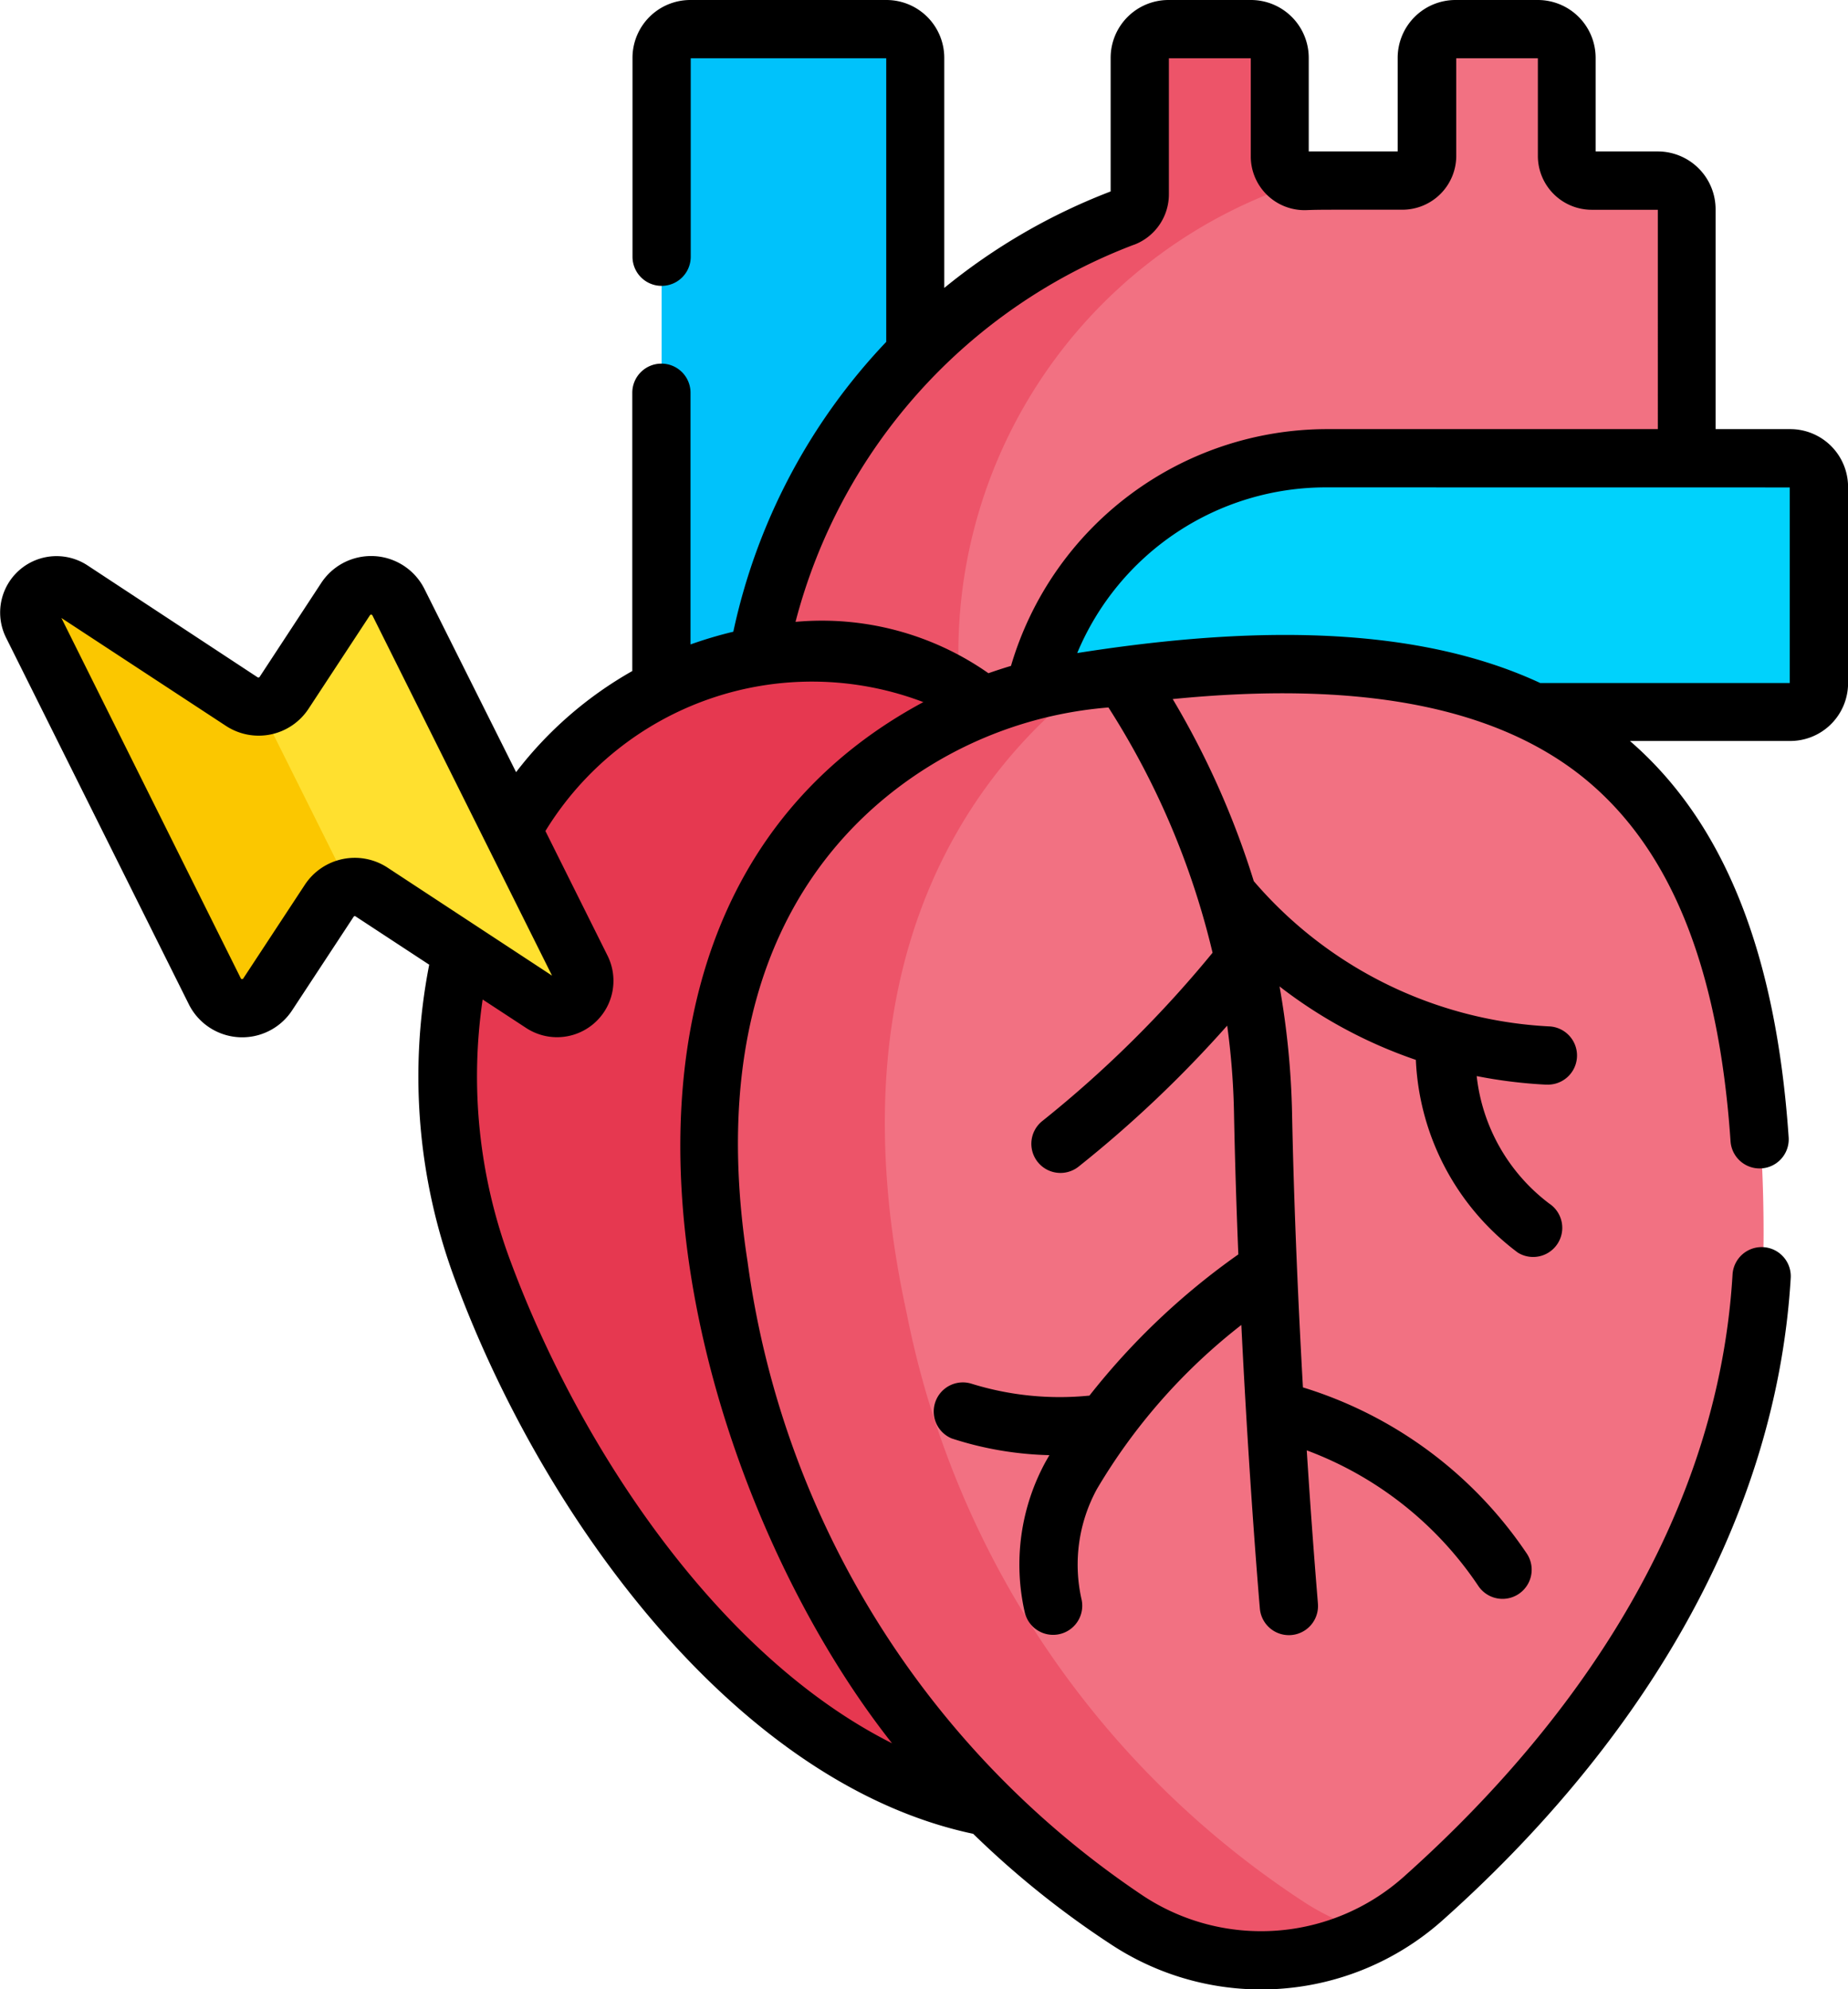 <svg xmlns="http://www.w3.org/2000/svg" width="27.035" height="29.092" viewBox="0 0 27.035 29.092">
  <g id="heart_9849954" transform="translate(-18.102 0)">
    <g id="Group_47962" data-name="Group 47962" transform="translate(18.532 0.426)">
      <path id="Path_46987" data-name="Path 46987" d="M192.148,12.245V7.92a.419.419,0,0,0-.419-.419h-2.875a.419.419,0,0,0-.419.419v9.225l1.669,1.05,2.675-4.963Z" transform="translate(-179.186 -7.501)" fill="#00c2fb"/>
      <path id="Path_46988" data-name="Path 46988" d="M213.368,16.671a8.476,8.476,0,0,1,5.35-6.417.359.359,0,0,0,.232-.336v-2a.419.419,0,0,1,.419-.419h1.209A.419.419,0,0,1,221,7.92V9.362a.359.359,0,0,0,.372.36l-3.861,3.112v5.531Z" transform="translate(-202.702 -7.501)" fill="#ed5469"/>
      <path id="Path_46989" data-name="Path 46989" d="M275.529,13.777V10.135a.419.419,0,0,0-.418-.419h-.976a.36.36,0,0,1-.361-.36V7.92a.419.419,0,0,0-.419-.419h-1.209a.419.419,0,0,0-.419.419V9.356a.36.36,0,0,1-.361.36c-.822,0-1.216,0-1.421.006a7.226,7.226,0,0,0-5.015,7.816h2.226l2.486-2.714h4.792Z" transform="translate(-251.281 -7.501)" fill="#f27182"/>
      <path id="Path_46990" data-name="Path 46990" d="M290.79,122.36l1.058-.706h3.76a.419.419,0,0,0,.419-.419v-2.875a.419.419,0,0,0-.419-.419h-6.783a4.393,4.393,0,0,0-4.27,3.386l1.283,1.032h4.952Z" transform="translate(-269.843 -111.666)" fill="#00d2fc"/>
      <path id="Path_46991" data-name="Path 46991" d="M141.223,168.123a4.03,4.03,0,0,0-3.8-.613,5.247,5.247,0,0,0-3.107,2.416l-.724,1.784a8.011,8.011,0,0,0,.3,4.658c1.344,3.634,4.175,7.253,7.39,7.851l-1.511-3.523V170.384Z" transform="translate(-127.257 -158.222)" fill="#e63850"/>
      <path id="Path_46992" data-name="Path 46992" d="M210.445,193.446a3.568,3.568,0,0,1-3.58-.184,13.561,13.561,0,0,1-5.829-8.738c-1.733-8.053,4.489-9.268,4.489-9.268.257-.046.785-.13.785-.13l-.447.989,3.509,15.977Z" transform="translate(-190.783 -165.601)" fill="#ed5469"/>
      <path id="Path_46993" data-name="Path 46993" d="M29.677,152.57l-.647-.19a.445.445,0,0,1-.256-.073l-2.492-1.634a.4.4,0,0,0-.575.511l2.673,5.36a.447.447,0,0,0,.774.046l.9-1.369a.448.448,0,0,1,.3-.195l.189-.7Z" transform="translate(-25.663 -142.474)" fill="#fbc700"/>
      <path id="Path_46994" data-name="Path 46994" d="M89.628,156.245l-2.673-5.36a.447.447,0,0,0-.774-.046l-.9,1.369a.446.446,0,0,1-.364.2l1.32,2.646a.443.443,0,0,1,.322.066l2.492,1.634A.4.4,0,0,0,89.628,156.245Z" transform="translate(-81.552 -142.503)" fill="#ffe02f"/>
      <path id="Path_46995" data-name="Path 46995" d="M249.852,171.079l-.29.29-.661-.165c-1.635,1.236-3.846,3.973-2.694,9.255a13.383,13.383,0,0,0,5.829,8.622,3.586,3.586,0,0,0,1,.443,3.519,3.519,0,0,0,.723-.5c2.051-1.824,4.984-5.222,4.984-9.732C258.742,172.921,256.147,170.385,249.852,171.079Z" transform="translate(-233.373 -161.679)" fill="#f27182"/>
    </g>
    <g id="Group_47963" data-name="Group 47963" transform="translate(18.102 0)">
      <path id="Path_46996" data-name="Path 46996" d="M27.778,5.318a.426.426,0,0,0-.426.426v4.07a5.637,5.637,0,0,0-1.7,1.479L24.313,8.617A.873.873,0,0,0,22.8,8.528L21.9,9.9a.021.021,0,0,1-.029.006L19.382,8.269a.825.825,0,0,0-1.191,1.058l2.673,5.36a.873.873,0,0,0,1.512.089l.9-1.369A.021.021,0,0,1,23.3,13.4l1.081.709a8.51,8.51,0,0,0,.379,4.611c1.305,3.53,4.146,7.374,7.579,8.1a13.368,13.368,0,0,0,2.034,1.629,3.989,3.989,0,0,0,4.819-.352c2.746-2.443,4.885-5.688,5.107-9.406a.426.426,0,0,0-.851-.051c-.236,3.953-2.753,6.978-4.823,8.82a3.135,3.135,0,0,1-3.787.275,13.3,13.3,0,0,1-5.8-9.285c-.649-4.183,1.084-6.216,2.534-7.165a5.878,5.878,0,0,1,2.746-.938,11.621,11.621,0,0,1,1.523,3.587,16.68,16.68,0,0,1-2.489,2.46.426.426,0,1,0,.528.669A17.305,17.305,0,0,0,36.055,15a10.882,10.882,0,0,1,.1,1.3c.014.7.036,1.387.063,2.046a10.363,10.363,0,0,0-2.178,2.065,4.349,4.349,0,0,1-1.723-.173.426.426,0,0,0-.291.8,4.971,4.971,0,0,0,1.428.244l-.05.087a3.136,3.136,0,0,0-.313,2.2.426.426,0,0,0,.835-.17,2.306,2.306,0,0,1,.223-1.621,8.554,8.554,0,0,1,2.113-2.4c.116,2.358.269,4.124.271,4.148a.426.426,0,0,0,.849-.075c0-.017-.078-.9-.163-2.239a5.21,5.21,0,0,1,2.506,1.977.426.426,0,1,0,.716-.463,6.105,6.105,0,0,0-3.278-2.435c-.066-1.175-.13-2.573-.159-4.01a11.98,11.98,0,0,0-.183-1.854,6.89,6.89,0,0,0,1.994,1.074,3.722,3.722,0,0,0,1.492,2.819.426.426,0,0,0,.46-.717,2.707,2.707,0,0,1-1.062-1.865,7.079,7.079,0,0,0,1.009.125h.022a.426.426,0,0,0,.021-.852,6.105,6.105,0,0,1-4.313-2.124,12.363,12.363,0,0,0-1.186-2.663c2.7-.267,4.658.1,5.947,1.1,1.313,1.024,2.037,2.78,2.214,5.371a.426.426,0,0,0,.85-.058c-.185-2.706-.945-4.608-2.322-5.8h2.337A.846.846,0,0,0,45.138,10V7.121a.846.846,0,0,0-.845-.845H43.2V3.06a.846.846,0,0,0-.845-.845h-.91V.845A.846.846,0,0,0,40.6,0H39.394a.846.846,0,0,0-.845.845v1.37H37.51c-.086,0-.174,0-.262,0V.845A.846.846,0,0,0,36.4,0H35.195a.846.846,0,0,0-.845.845V2.8a8.854,8.854,0,0,0-2.434,1.411V.845A.846.846,0,0,0,31.072,0H28.2a.846.846,0,0,0-.845.845v2.91a.426.426,0,0,0,.852,0V.852h2.86V5A8.833,8.833,0,0,0,28.83,9.239a6.16,6.16,0,0,0-.626.186V5.744a.426.426,0,0,0-.426-.426Zm-4.007,7.371a.874.874,0,0,0-1.21.252l-.9,1.369a.017.017,0,0,1-.019.009.018.018,0,0,1-.018-.012L19,9.038l2.407,1.578a.873.873,0,0,0,1.21-.252L23.513,9a.021.021,0,0,1,.037,0l2.628,5.269Zm20.514-5.56v2.86H40.634c-2.006-.933-4.6-.779-6.773-.438A3.942,3.942,0,0,1,37.51,7.128Zm-9.591-3.55a.789.789,0,0,0,.508-.735V.852H36.4V2.287a.786.786,0,0,0,.814.786c.2-.007.193-.006,1.405-.006a.788.788,0,0,0,.787-.787V.852H40.6V2.281a.788.788,0,0,0,.787.787h.968V6.276H37.51a4.824,4.824,0,0,0-4.618,3.463c-.092.027-.2.062-.33.107a4.245,4.245,0,0,0-2.822-.751A8.072,8.072,0,0,1,34.694,3.578ZM31.607,10.27c-5.656,3.04-3.593,11.257-.455,15.226-2.544-1.277-4.575-4.327-5.589-7.07a7.7,7.7,0,0,1-.4-3.808l.637.417a.825.825,0,0,0,1.19-1.058l-.909-1.823a4.573,4.573,0,0,1,5.53-1.885Z" transform="translate(-18.102 0)"/>
    </g>
  </g>
</svg>
